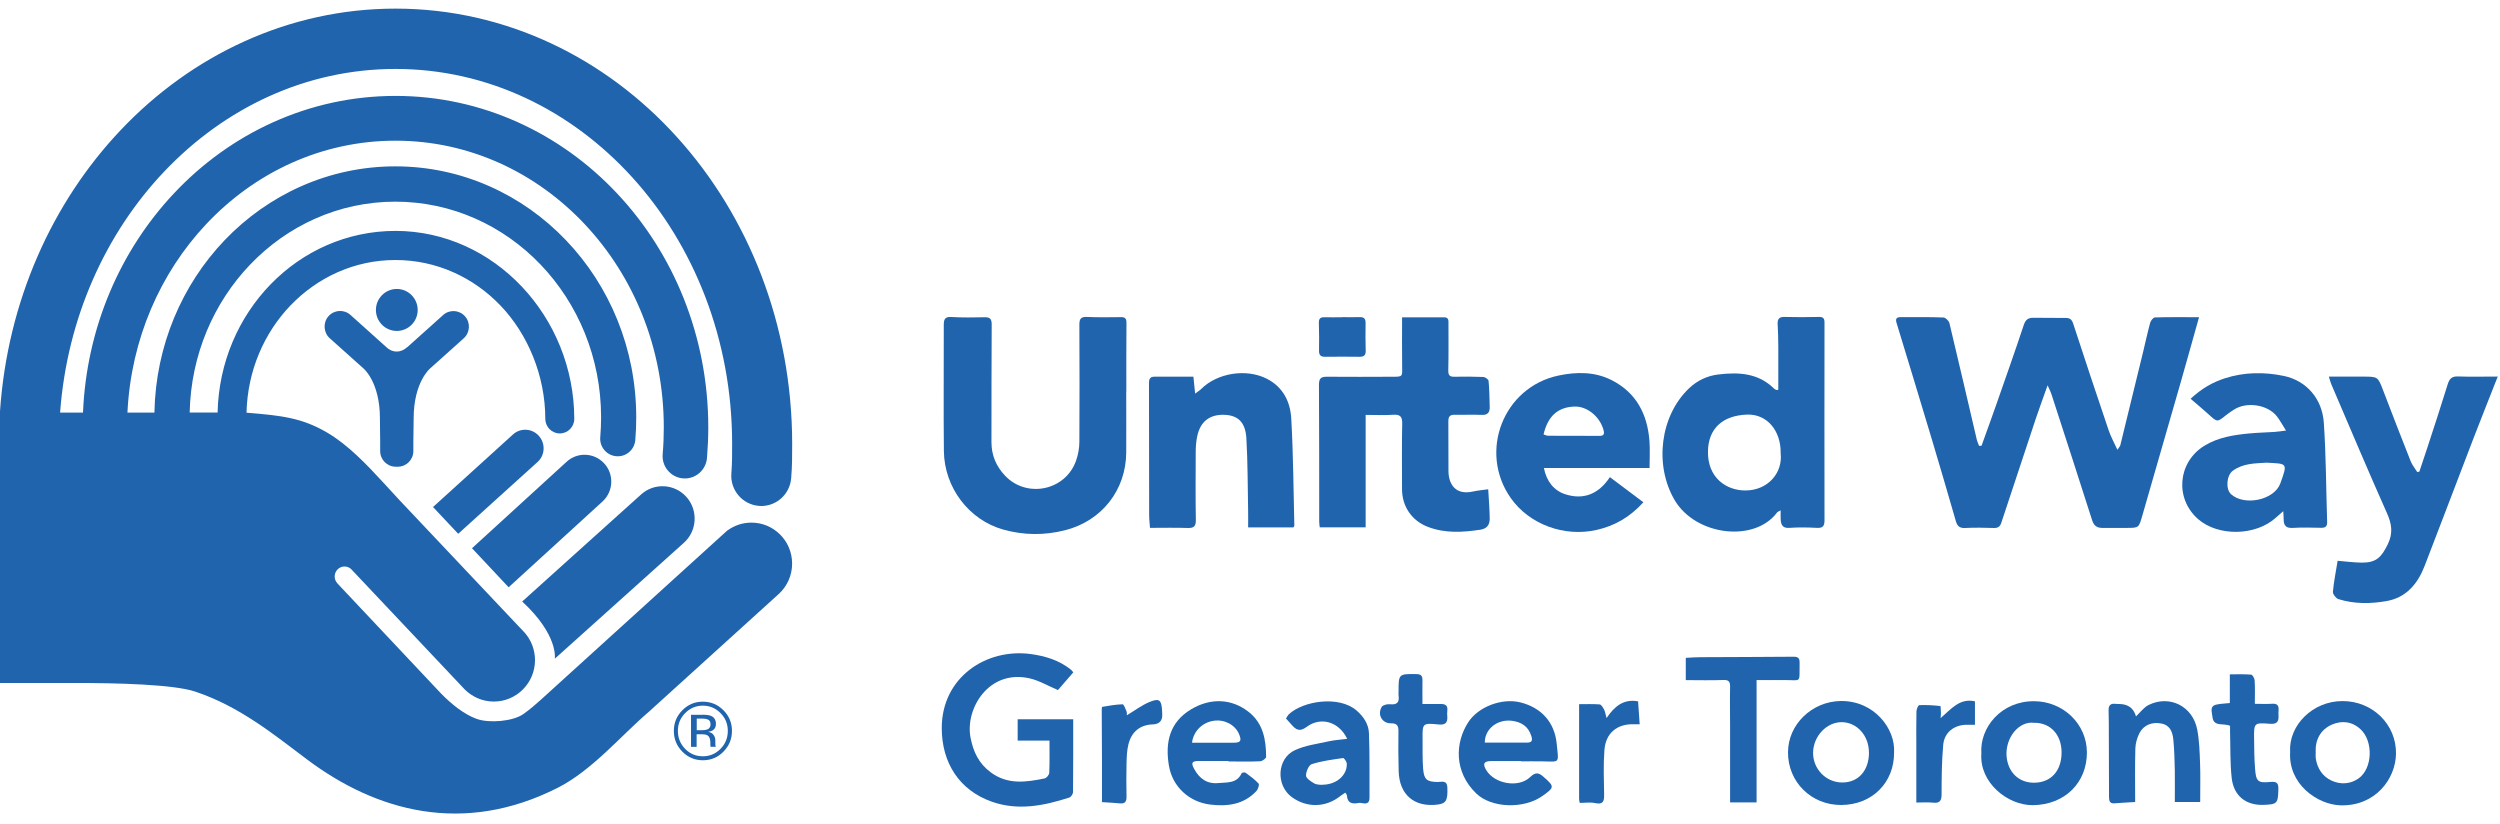 <svg width="170" height="56" viewBox="0 0 170 56" fill="none" xmlns="http://www.w3.org/2000/svg">
<g clip-path="url(#clip0_366_1971)">
<path d="M134.743 30.315C135.081 29.367 135.431 28.424 135.76 27.476C136.388 25.683 137.02 23.893 137.619 22.091C137.736 21.735 137.925 21.605 138.263 21.609C138.999 21.617 139.735 21.621 140.475 21.621C140.745 21.621 140.882 21.718 140.974 21.998C141.767 24.427 142.571 26.849 143.392 29.27C143.537 29.695 143.758 30.092 143.983 30.586C144.088 30.424 144.16 30.359 144.181 30.278C144.7 28.173 145.21 26.067 145.725 23.958C145.886 23.29 146.031 22.613 146.212 21.949C146.252 21.803 146.421 21.589 146.534 21.585C147.516 21.556 148.497 21.569 149.535 21.569C149.101 23.107 148.706 24.541 148.296 25.97C147.427 29.007 146.546 32.04 145.673 35.077C145.436 35.895 145.444 35.898 144.603 35.898C144.052 35.898 143.497 35.898 142.946 35.898C142.579 35.898 142.374 35.733 142.262 35.368C141.348 32.501 140.419 29.643 139.49 26.78C139.441 26.63 139.365 26.488 139.236 26.201C138.935 27.055 138.673 27.756 138.436 28.464C137.647 30.825 136.867 33.186 136.09 35.546C136.002 35.813 135.861 35.911 135.579 35.903C134.928 35.882 134.272 35.87 133.62 35.903C133.234 35.923 133.089 35.757 132.993 35.421C132.462 33.582 131.926 31.74 131.375 29.906C130.579 27.25 129.77 24.597 128.962 21.945C128.873 21.662 128.986 21.565 129.239 21.565C130.213 21.565 131.182 21.552 132.152 21.589C132.297 21.593 132.526 21.816 132.562 21.978C133.198 24.626 133.809 27.278 134.429 29.926C134.461 30.06 134.529 30.189 134.578 30.319C134.634 30.319 134.686 30.315 134.743 30.311V30.315Z" fill="#2064AE"/>
<path d="M76.584 26.63C76.584 28.015 76.591 29.396 76.584 30.78C76.563 33.34 74.906 35.429 72.424 36.056C71.016 36.413 69.612 36.401 68.212 36.008C65.894 35.356 64.213 33.161 64.184 30.671C64.152 27.804 64.184 24.938 64.177 22.071C64.177 21.702 64.273 21.528 64.695 21.556C65.448 21.601 66.204 21.589 66.956 21.573C67.331 21.565 67.435 21.694 67.435 22.075C67.415 24.739 67.427 27.404 67.419 30.068C67.419 30.959 67.741 31.708 68.34 32.343C69.821 33.91 72.464 33.36 73.176 31.315C73.317 30.91 73.397 30.461 73.397 30.031C73.413 27.383 73.409 24.735 73.397 22.087C73.397 21.706 73.478 21.536 73.896 21.552C74.665 21.585 75.437 21.577 76.209 21.565C76.523 21.556 76.604 21.674 76.6 21.978C76.584 23.528 76.591 25.079 76.591 26.634L76.584 26.63Z" fill="#2064AE"/>
<path d="M95.342 21.577C96.327 21.577 97.265 21.577 98.198 21.577C98.536 21.577 98.496 21.824 98.496 22.038C98.496 23.083 98.508 24.132 98.484 25.177C98.476 25.517 98.572 25.626 98.902 25.618C99.554 25.606 100.21 25.606 100.861 25.634C100.99 25.638 101.215 25.796 101.223 25.901C101.28 26.488 101.284 27.08 101.3 27.667C101.312 28.055 101.155 28.238 100.729 28.213C100.129 28.181 99.522 28.221 98.918 28.205C98.592 28.197 98.484 28.327 98.488 28.655C98.504 29.784 98.48 30.914 98.496 32.044C98.508 32.902 98.95 33.7 100.181 33.42C100.499 33.348 100.825 33.323 101.199 33.271C101.24 33.987 101.292 34.623 101.3 35.259C101.304 35.668 101.127 35.951 100.664 36.02C99.461 36.202 98.27 36.275 97.1 35.83C96.006 35.413 95.338 34.441 95.338 33.263C95.338 31.777 95.318 30.295 95.35 28.809C95.362 28.306 95.193 28.173 94.722 28.205C94.127 28.246 93.527 28.213 92.864 28.213C92.864 29.517 92.864 30.78 92.864 32.04C92.864 33.299 92.864 34.562 92.864 35.858H89.742C89.73 35.724 89.706 35.599 89.706 35.469C89.706 32.368 89.706 29.262 89.689 26.16C89.689 25.731 89.826 25.614 90.233 25.618C91.725 25.634 93.214 25.622 94.706 25.618C95.378 25.618 95.358 25.61 95.346 24.954C95.33 23.857 95.342 22.763 95.342 21.585V21.577Z" fill="#2064AE"/>
<path d="M120.924 26.509C120.924 25.525 120.928 24.537 120.924 23.553C120.924 23.047 120.908 22.54 120.88 22.038C120.864 21.702 120.977 21.544 121.335 21.552C122.123 21.573 122.908 21.569 123.696 21.552C123.99 21.548 124.066 21.666 124.066 21.941C124.062 26.424 124.058 30.91 124.066 35.392C124.066 35.793 123.934 35.915 123.543 35.895C122.924 35.862 122.3 35.85 121.685 35.895C121.218 35.931 121.105 35.692 121.085 35.311C121.077 35.133 121.085 34.955 121.085 34.704C120.944 34.785 120.872 34.801 120.84 34.85C119.307 36.911 115.308 36.433 113.876 34.008C112.476 31.631 112.882 28.258 114.874 26.387C115.429 25.865 116.101 25.553 116.845 25.464C118.221 25.298 119.561 25.359 120.639 26.428C120.683 26.472 120.747 26.496 120.808 26.521C120.836 26.529 120.872 26.513 120.92 26.505L120.924 26.509ZM121.085 30.821C121.113 29.298 120.164 28.136 118.788 28.193C117.135 28.258 116.165 29.137 116.141 30.699C116.113 32.497 117.396 33.356 118.696 33.352C120.24 33.343 121.238 32.133 121.085 30.821Z" fill="#2064AE"/>
<path d="M169.845 25.61C169.262 27.092 168.727 28.432 168.208 29.776C167.093 32.679 165.995 35.587 164.873 38.486C164.406 39.697 163.625 40.636 162.294 40.871C161.204 41.065 160.093 41.077 159.015 40.741C158.846 40.689 158.625 40.401 158.637 40.243C158.701 39.547 158.842 38.854 158.959 38.134C159.502 38.178 160.045 38.251 160.592 38.259C161.578 38.267 161.932 37.907 162.37 37.008C162.744 36.239 162.636 35.619 162.306 34.878C161.014 31.979 159.779 29.047 158.528 26.128C158.472 25.994 158.436 25.849 158.363 25.61C158.862 25.61 159.305 25.61 159.743 25.61C160.061 25.61 160.379 25.61 160.697 25.61C161.706 25.61 161.694 25.61 162.064 26.573C162.676 28.177 163.295 29.772 163.927 31.367C164.032 31.631 164.225 31.858 164.378 32.105C164.426 32.092 164.47 32.08 164.518 32.068C164.687 31.566 164.856 31.064 165.021 30.558C165.5 29.088 165.987 27.618 166.441 26.14C166.558 25.764 166.711 25.585 167.133 25.598C167.998 25.63 168.863 25.606 169.849 25.606L169.845 25.61Z" fill="#2064AE"/>
<path d="M112.175 31.825H104.986C105.163 32.732 105.666 33.356 106.43 33.607C107.657 34.008 108.703 33.615 109.472 32.445C110.24 33.024 110.968 33.57 111.749 34.153C110.827 35.174 109.789 35.761 108.566 36.036C106.354 36.534 103.988 35.652 102.733 33.87C100.52 30.724 102.222 26.326 105.98 25.537C107.186 25.282 108.426 25.266 109.568 25.837C111.258 26.683 112.026 28.157 112.163 29.991C112.207 30.578 112.171 31.169 112.171 31.825H112.175ZM104.962 29.541C105.082 29.578 105.179 29.631 105.271 29.631C106.442 29.639 107.609 29.643 108.78 29.639C109.097 29.639 109.109 29.465 109.029 29.197C108.763 28.311 107.919 27.626 107.086 27.646C105.951 27.675 105.259 28.278 104.962 29.541Z" fill="#2064AE"/>
<path d="M87.959 35.862H84.873C84.873 35.477 84.882 35.109 84.873 34.745C84.841 33.093 84.849 31.44 84.753 29.792C84.688 28.711 84.177 28.246 83.28 28.209C82.254 28.165 81.607 28.667 81.402 29.707C81.333 30.052 81.309 30.408 81.309 30.76C81.301 32.295 81.293 33.829 81.317 35.364C81.325 35.789 81.18 35.915 80.766 35.903C79.929 35.874 79.092 35.895 78.199 35.895C78.179 35.591 78.143 35.316 78.143 35.036C78.139 32.068 78.139 29.1 78.131 26.128C78.131 25.853 78.131 25.614 78.505 25.614C79.374 25.618 80.243 25.614 81.152 25.614C81.188 25.978 81.225 26.318 81.269 26.764C81.458 26.622 81.583 26.549 81.679 26.452C82.785 25.351 84.757 25.047 86.145 25.755C87.255 26.322 87.742 27.326 87.806 28.468C87.943 30.89 87.955 33.315 88.015 35.741C88.015 35.769 87.987 35.797 87.959 35.858V35.862Z" fill="#2064AE"/>
<path d="M155.446 29.274C155.196 28.881 155.039 28.586 154.838 28.323C154.215 27.513 152.774 27.29 151.905 27.857C151.724 27.974 151.539 28.096 151.37 28.233C150.767 28.719 150.775 28.715 150.183 28.173C149.801 27.825 149.399 27.497 148.96 27.116C149.741 26.395 150.477 25.986 151.294 25.723C152.613 25.298 153.969 25.286 155.309 25.565C156.821 25.885 157.908 27.096 158.02 28.744C158.173 30.991 158.173 33.25 158.246 35.506C158.254 35.789 158.129 35.895 157.855 35.89C157.204 35.878 156.548 35.858 155.896 35.898C155.446 35.923 155.293 35.728 155.289 35.324C155.289 35.174 155.277 35.028 155.261 34.761C155.047 34.947 154.902 35.068 154.762 35.198C153.398 36.445 150.843 36.498 149.471 35.299C147.87 33.898 148.083 31.424 149.898 30.311C150.843 29.732 151.897 29.574 152.967 29.473C153.535 29.42 154.102 29.408 154.669 29.371C154.894 29.355 155.12 29.319 155.45 29.278L155.446 29.274ZM154.09 31.465C153.354 31.513 152.525 31.497 151.821 32.019C151.406 32.327 151.334 33.254 151.704 33.599C152.601 34.429 154.649 34.016 155.063 32.87C155.578 31.44 155.538 31.542 154.09 31.461V31.465Z" fill="#2064AE"/>
<path d="M71.377 50.362H69.201V48.908H72.978C72.978 50.565 72.982 52.213 72.966 53.857C72.966 53.986 72.829 54.197 72.713 54.233C70.983 54.792 69.229 55.144 67.447 54.517C65.234 53.739 64.039 51.868 64.039 49.508C64.043 46.046 67.076 44.07 70.086 44.475C71.083 44.608 72.013 44.896 72.813 45.528C72.866 45.568 72.902 45.625 72.986 45.718C72.612 46.147 72.242 46.576 71.94 46.924C71.252 46.633 70.657 46.273 70.009 46.127C67.241 45.499 65.612 48.192 65.998 50.168C66.187 51.14 66.566 51.929 67.382 52.528C68.541 53.379 69.78 53.188 71.035 52.933C71.164 52.905 71.345 52.69 71.349 52.553C71.381 51.852 71.365 51.144 71.365 50.358L71.377 50.362Z" fill="#2064AE"/>
<path d="M103.432 51.751C102.76 51.751 102.092 51.747 101.421 51.751C100.902 51.755 100.805 51.929 101.058 52.358C101.622 53.31 103.267 53.601 104.052 52.84C104.406 52.5 104.623 52.524 104.965 52.828C105.709 53.488 105.721 53.533 104.888 54.124C103.605 55.035 101.409 54.946 100.387 53.958C98.854 52.48 98.946 50.496 99.84 49.115C100.531 48.046 102.141 47.451 103.388 47.763C104.816 48.119 105.721 49.119 105.858 50.593C105.987 51.941 106.111 51.795 104.836 51.771C104.365 51.763 103.899 51.771 103.428 51.771C103.428 51.763 103.428 51.759 103.428 51.751H103.432ZM100.962 50.496C101.927 50.496 102.897 50.496 103.863 50.496C104.172 50.496 104.221 50.338 104.136 50.066C103.935 49.398 103.456 49.095 102.809 49.014C101.819 48.892 100.958 49.572 100.966 50.496H100.962Z" fill="#2064AE"/>
<path d="M83.527 51.747C82.859 51.747 82.187 51.743 81.519 51.747C81.049 51.751 80.976 51.868 81.205 52.289C81.551 52.937 82.082 53.322 82.831 53.249C83.418 53.188 84.102 53.302 84.432 52.577C84.452 52.532 84.645 52.504 84.706 52.549C85.015 52.775 85.329 53.006 85.587 53.286C85.647 53.354 85.55 53.666 85.442 53.784C84.581 54.711 83.466 54.853 82.296 54.711C80.868 54.537 79.729 53.504 79.488 52.075C79.214 50.455 79.548 49.099 81.004 48.228C82.316 47.447 83.764 47.491 84.935 48.431C85.908 49.212 86.089 50.318 86.097 51.468C86.097 51.573 85.836 51.759 85.691 51.767C84.975 51.8 84.255 51.779 83.535 51.779C83.535 51.767 83.535 51.755 83.535 51.743L83.527 51.747ZM81.057 50.504C82.01 50.504 82.956 50.504 83.897 50.504C84.368 50.504 84.444 50.366 84.255 49.917C83.985 49.281 83.257 48.9 82.521 49.014C81.761 49.127 81.149 49.726 81.057 50.508V50.504Z" fill="#2064AE"/>
<path d="M155.727 51.119C155.63 49.313 157.268 47.669 159.295 47.673C161.335 47.673 162.956 49.261 162.928 51.253C162.904 52.986 161.496 54.849 159.122 54.76C157.601 54.703 155.586 53.342 155.731 51.119H155.727ZM157.469 51.148C157.469 51.281 157.453 51.419 157.469 51.553C157.569 52.249 157.935 52.804 158.555 53.087C159.154 53.362 159.834 53.322 160.377 52.937C161.343 52.261 161.391 50.411 160.53 49.601C159.939 49.046 159.231 48.985 158.571 49.273C157.819 49.601 157.428 50.281 157.465 51.144L157.469 51.148Z" fill="#2064AE"/>
<path d="M128.797 51.168C128.813 53.221 127.297 54.731 125.205 54.739C123.169 54.751 121.576 53.176 121.584 51.156C121.588 49.261 123.213 47.698 125.164 47.669C127.442 47.637 128.898 49.556 128.797 51.168ZM127.087 51.196C127.1 50.034 126.279 49.111 125.229 49.107C124.207 49.107 123.306 50.062 123.29 51.172C123.274 52.281 124.163 53.205 125.261 53.209C126.355 53.217 127.075 52.423 127.092 51.196H127.087Z" fill="#2064AE"/>
<path d="M134.732 51.245C134.607 49.475 136.084 47.661 138.333 47.682C140.308 47.698 141.901 49.236 141.909 51.156C141.917 53.241 140.388 54.723 138.252 54.751C136.526 54.776 134.591 53.221 134.732 51.241V51.245ZM138.32 49.151C137.258 49.018 136.361 50.192 136.446 51.403C136.522 52.476 137.25 53.233 138.324 53.225C139.475 53.217 140.195 52.411 140.187 51.144C140.179 49.949 139.415 49.135 138.324 49.151H138.32Z" fill="#2064AE"/>
<path d="M91.609 50.245C91.062 49.083 89.823 48.706 88.849 49.431C88.366 49.791 88.121 49.617 87.823 49.277C87.703 49.139 87.578 49.006 87.445 48.856C87.522 48.742 87.574 48.633 87.654 48.56C88.616 47.669 91.038 47.277 92.241 48.309C92.727 48.73 93.065 49.24 93.089 49.856C93.146 51.318 93.118 52.788 93.126 54.253C93.126 54.561 92.981 54.678 92.683 54.622C92.587 54.602 92.478 54.585 92.385 54.602C91.959 54.682 91.625 54.63 91.589 54.091C91.589 54.031 91.525 53.974 91.48 53.901C91.331 54.002 91.235 54.059 91.146 54.128C90.161 54.917 88.873 54.95 87.847 54.205C86.745 53.403 86.822 51.577 88.057 51.01C88.769 50.682 89.589 50.581 90.366 50.407C90.768 50.318 91.183 50.297 91.613 50.241L91.609 50.245ZM89.863 53.362C90.869 53.383 91.617 52.715 91.581 51.925C91.573 51.787 91.396 51.536 91.327 51.548C90.611 51.65 89.887 51.743 89.199 51.962C88.998 52.026 88.805 52.472 88.809 52.739C88.809 52.921 89.139 53.14 89.364 53.269C89.541 53.371 89.782 53.354 89.863 53.371V53.362Z" fill="#2064AE"/>
<path d="M114.633 46.244V44.734C114.971 44.718 115.301 44.689 115.626 44.689C117.739 44.677 119.847 44.677 121.959 44.657C122.26 44.657 122.377 44.742 122.373 45.058C122.345 46.544 122.55 46.224 121.243 46.244C120.659 46.252 120.08 46.244 119.448 46.244V54.561H117.646C117.646 52.82 117.646 51.139 117.646 49.455C117.646 48.544 117.626 47.633 117.646 46.726C117.654 46.353 117.566 46.224 117.175 46.24C116.343 46.273 115.51 46.248 114.633 46.248V46.244Z" fill="#2064AE"/>
<path d="M145.191 54.537C144.681 54.569 144.23 54.589 143.783 54.626C143.429 54.654 143.417 54.415 143.413 54.168C143.409 52.804 143.405 51.439 143.401 50.071C143.401 49.479 143.401 48.892 143.385 48.301C143.377 47.981 143.502 47.823 143.832 47.86C143.932 47.872 144.033 47.868 144.133 47.872C144.721 47.885 145.092 48.166 145.248 48.714C145.529 48.451 145.775 48.103 146.109 47.937C147.541 47.236 149.106 48.022 149.412 49.613C149.556 50.366 149.577 51.152 149.605 51.921C149.637 52.775 149.613 53.634 149.613 54.537H147.887C147.887 53.808 147.899 53.103 147.887 52.403C147.871 51.694 147.855 50.986 147.786 50.285C147.734 49.787 147.573 49.318 146.978 49.2C146.342 49.075 145.771 49.293 145.481 49.856C145.32 50.172 145.212 50.552 145.204 50.905C145.171 52.099 145.191 53.294 145.191 54.537Z" fill="#2064AE"/>
<path d="M151.632 49.35C151.165 49.151 150.498 49.459 150.441 48.706C150.421 48.435 150.228 48.018 150.715 47.912C151.005 47.848 151.306 47.843 151.628 47.807V45.855C152.131 45.855 152.61 45.835 153.084 45.876C153.177 45.884 153.31 46.135 153.318 46.276C153.346 46.779 153.33 47.285 153.33 47.86C153.72 47.86 154.114 47.88 154.509 47.856C154.846 47.831 154.971 47.973 154.943 48.293C154.935 48.41 154.931 48.528 154.939 48.645C154.963 49.087 154.83 49.257 154.332 49.216C153.278 49.131 153.265 49.168 153.278 50.224C153.286 50.917 153.29 51.609 153.346 52.294C153.41 53.132 153.535 53.261 154.388 53.172C154.911 53.115 154.939 53.342 154.927 53.735C154.899 54.63 154.842 54.695 153.949 54.731C152.742 54.78 151.898 54.14 151.757 52.917C151.64 51.885 151.676 50.832 151.644 49.787C151.64 49.637 151.644 49.487 151.644 49.346L151.632 49.35Z" fill="#2064AE"/>
<path d="M96.727 47.872C97.194 47.872 97.592 47.876 97.99 47.872C98.308 47.868 98.461 47.997 98.417 48.33C98.401 48.463 98.405 48.601 98.417 48.734C98.445 49.16 98.26 49.305 97.841 49.265C96.727 49.156 96.723 49.168 96.735 50.277C96.743 50.949 96.719 51.63 96.775 52.298C96.836 53.018 97.033 53.156 97.733 53.176C98.014 53.184 98.401 53.006 98.421 53.561C98.453 54.411 98.34 54.638 97.761 54.711C96.18 54.913 95.154 54.047 95.11 52.447C95.086 51.536 95.078 50.625 95.094 49.714C95.102 49.322 94.969 49.18 94.571 49.184C93.983 49.192 93.645 48.593 93.955 48.07C94.032 47.941 94.333 47.868 94.518 47.888C94.997 47.941 95.17 47.758 95.102 47.297C95.09 47.216 95.102 47.127 95.102 47.046C95.102 45.815 95.102 45.823 96.325 45.839C96.647 45.843 96.731 45.977 96.727 46.264C96.719 46.767 96.727 47.273 96.727 47.872Z" fill="#2064AE"/>
<path d="M107.419 54.593C107.399 54.456 107.379 54.391 107.379 54.33C107.379 52.209 107.379 50.091 107.379 47.884C107.858 47.884 108.32 47.864 108.775 47.9C108.884 47.908 109 48.107 109.073 48.24C109.145 48.378 109.165 48.54 109.246 48.828C109.797 48.014 110.408 47.516 111.39 47.69C111.426 48.204 111.458 48.714 111.498 49.249C111.313 49.249 111.201 49.249 111.088 49.249C109.958 49.22 109.185 49.852 109.101 51.002C109.024 52.006 109.061 53.018 109.081 54.027C109.089 54.488 109.012 54.727 108.469 54.61C108.139 54.537 107.777 54.597 107.423 54.597L107.419 54.593Z" fill="#2064AE"/>
<path d="M130.31 54.577C130.31 53.249 130.31 52.006 130.31 50.759C130.31 49.965 130.298 49.172 130.318 48.382C130.318 48.228 130.435 47.949 130.511 47.949C130.986 47.929 131.465 47.957 131.94 48.01C131.976 48.014 131.972 48.366 131.984 48.552C131.984 48.601 131.976 48.645 131.96 48.832C132.68 48.216 133.255 47.455 134.297 47.69V49.285C134.108 49.285 133.915 49.285 133.722 49.285C132.869 49.297 132.209 49.807 132.137 50.662C132.04 51.767 132.028 52.881 132.028 53.99C132.028 54.452 131.911 54.634 131.437 54.581C131.091 54.541 130.737 54.573 130.31 54.573V54.577Z" fill="#2064AE"/>
<path d="M76.624 48.641C77.151 48.325 77.629 47.961 78.16 47.738C78.836 47.459 78.981 47.593 79.021 48.325C79.025 48.41 79.029 48.495 79.034 48.577C79.05 49.019 78.831 49.247 78.378 49.261C77.545 49.285 76.946 49.747 76.732 50.617C76.628 51.034 76.616 51.48 76.604 51.917C76.584 52.674 76.591 53.431 76.604 54.189C76.604 54.504 76.503 54.662 76.165 54.63C75.803 54.593 75.433 54.577 74.934 54.545C74.934 53.557 74.934 52.569 74.934 51.585C74.934 50.492 74.922 49.398 74.918 48.305C74.918 48.224 74.926 48.07 74.95 48.066C75.409 47.989 75.871 47.904 76.334 47.892C76.423 47.892 76.531 48.2 76.604 48.374C76.64 48.459 76.62 48.568 76.624 48.637V48.641Z" fill="#2064AE"/>
<path d="M91.251 21.565C91.653 21.565 92.052 21.577 92.454 21.565C92.76 21.552 92.864 21.678 92.86 21.982C92.848 22.601 92.852 23.225 92.868 23.848C92.876 24.16 92.744 24.265 92.45 24.261C91.665 24.249 90.881 24.253 90.097 24.261C89.795 24.261 89.686 24.14 89.694 23.832C89.706 23.213 89.702 22.589 89.682 21.965C89.674 21.686 89.767 21.565 90.052 21.573C90.454 21.585 90.853 21.573 91.255 21.573C91.255 21.573 91.255 21.573 91.255 21.569L91.251 21.565Z" fill="#2064AE"/>
<path d="M49.198 51.111C48.811 51.504 48.345 51.698 47.798 51.698C47.25 51.698 46.784 51.504 46.398 51.111C46.015 50.722 45.822 50.253 45.822 49.702C45.822 49.151 46.015 48.686 46.402 48.297C46.784 47.908 47.25 47.714 47.794 47.714C48.337 47.714 48.807 47.908 49.194 48.297C49.58 48.682 49.773 49.151 49.773 49.702C49.773 50.253 49.58 50.722 49.194 51.111M46.591 48.491C46.261 48.824 46.096 49.228 46.096 49.702C46.096 50.176 46.261 50.585 46.587 50.921C46.916 51.257 47.319 51.427 47.794 51.427C48.268 51.427 48.666 51.257 48.996 50.921C49.326 50.585 49.491 50.18 49.491 49.702C49.491 49.224 49.326 48.824 48.996 48.491C48.663 48.155 48.264 47.985 47.794 47.985C47.323 47.985 46.925 48.155 46.591 48.491ZM47.753 48.601C48.023 48.601 48.22 48.629 48.345 48.678C48.57 48.771 48.683 48.957 48.683 49.232C48.683 49.427 48.61 49.572 48.469 49.662C48.393 49.71 48.288 49.747 48.156 49.767C48.325 49.795 48.449 49.864 48.526 49.981C48.606 50.099 48.642 50.212 48.642 50.322V50.48C48.642 50.532 48.642 50.585 48.646 50.642C48.646 50.698 48.654 50.735 48.666 50.755L48.679 50.783H48.321C48.321 50.783 48.321 50.771 48.316 50.763C48.316 50.755 48.316 50.747 48.312 50.739L48.304 50.67V50.496C48.304 50.245 48.236 50.079 48.099 49.998C48.019 49.953 47.878 49.929 47.673 49.929H47.371V50.787H46.989V48.605H47.749L47.753 48.601ZM48.168 48.945C48.071 48.888 47.918 48.864 47.705 48.864H47.379V49.654H47.725C47.886 49.654 48.007 49.637 48.091 49.605C48.24 49.544 48.316 49.431 48.316 49.265C48.316 49.099 48.268 49.002 48.172 48.945H48.168Z" fill="#2064AE"/>
<path d="M46.507 36.907C47.408 36.097 47.484 34.704 46.68 33.797C45.875 32.89 44.491 32.813 43.594 33.623L35.508 40.903C37.986 43.187 37.728 44.791 37.728 44.791L46.507 36.907Z" fill="#2064AE"/>
<path d="M31.159 36.299L29.445 34.477L34.876 29.549C35.383 29.084 36.172 29.12 36.634 29.63C37.101 30.145 37.073 30.938 36.566 31.404L31.155 36.299" fill="#2064AE"/>
<path d="M34.586 39.935L32.096 37.279L38.508 31.42C39.241 30.728 40.387 30.764 41.075 31.501C41.763 32.234 41.723 33.392 40.995 34.08L34.586 39.935Z" fill="#2064AE"/>
<path d="M16.764 28.063C19.158 28.258 20.541 28.412 22.259 29.424C23.663 30.25 24.923 31.57 26.113 32.866L27.147 33.991L35.688 43.033C36.119 43.527 36.38 44.179 36.38 44.888C36.38 46.443 35.129 47.706 33.58 47.706C32.8 47.706 32.092 47.382 31.581 46.86L23.921 38.745L23.913 38.733C23.792 38.603 23.619 38.522 23.43 38.522C23.06 38.522 22.758 38.826 22.758 39.199C22.758 39.377 22.827 39.543 22.939 39.664L22.959 39.688L29.976 47.143C30.696 47.884 31.577 48.589 32.413 48.884C33.266 49.192 34.888 49.058 35.6 48.548C36.026 48.244 36.42 47.908 36.803 47.56L49.443 36.085L49.495 36.052C49.946 35.728 50.501 35.538 51.096 35.538C52.625 35.538 53.864 36.785 53.864 38.324C53.864 39.13 53.526 39.855 52.983 40.365L44.129 48.394C42.206 50.038 40.27 52.383 37.917 53.573C31.492 56.825 25.586 55.164 20.916 51.67C18.619 49.949 16.325 48.054 13.292 47.034C11.832 46.54 8.026 46.438 4.896 46.443H0V28.047V27.962C0.511 20.488 3.544 13.766 8.207 8.846C13.023 3.756 19.624 0.586 26.898 0.586C34.397 0.586 41.184 3.955 46.035 9.324C50.891 14.689 53.864 22.067 53.868 30.181C53.868 31.035 53.868 31.675 53.8 32.514C53.715 33.59 52.822 34.408 51.768 34.408C51.716 34.408 51.66 34.408 51.607 34.4C50.485 34.311 49.644 33.323 49.733 32.194C49.789 31.461 49.785 30.926 49.785 30.177C49.785 23.079 47.182 16.685 43.018 12.085C38.846 7.486 33.166 4.692 26.898 4.688C20.819 4.688 15.296 7.316 11.16 11.672C7.201 15.847 4.562 21.601 4.087 28.055H5.644C5.886 22.257 8.195 17.013 11.824 13.155C15.658 9.069 21 6.522 26.894 6.522C32.788 6.522 38.13 9.069 41.964 13.155C45.802 17.236 48.163 22.868 48.163 29.064C48.163 29.764 48.131 30.456 48.075 31.145C48.003 31.983 47.27 32.602 46.438 32.53C45.605 32.457 44.989 31.716 45.062 30.882C45.114 30.282 45.138 29.679 45.138 29.064C45.138 23.65 43.078 18.771 39.764 15.248C36.449 11.725 31.911 9.567 26.89 9.567C21.873 9.567 17.331 11.721 14.016 15.248C10.91 18.552 8.907 23.047 8.666 28.059H10.5C10.585 23.492 12.391 19.35 15.279 16.329C18.236 13.239 22.348 11.312 26.882 11.312C31.416 11.312 35.527 13.236 38.48 16.329C41.441 19.419 43.264 23.686 43.264 28.383C43.264 28.906 43.243 29.42 43.199 29.93C43.143 30.59 42.563 31.084 41.904 31.023C41.244 30.967 40.757 30.38 40.818 29.72C40.854 29.278 40.874 28.833 40.874 28.379C40.874 24.314 39.297 20.645 36.762 17.993C34.22 15.341 30.736 13.717 26.886 13.713C23.032 13.713 19.548 15.341 17.009 17.993C14.539 20.573 12.982 24.116 12.898 28.051H14.797C14.945 21.233 20.264 15.705 26.894 15.701C33.604 15.705 39.039 21.54 39.051 28.48C39.051 29.027 38.609 29.473 38.066 29.473C37.523 29.473 37.08 29.027 37.08 28.48C37.08 25.529 35.877 22.706 34.039 20.783C32.2 18.86 29.678 17.681 26.89 17.681C24.102 17.681 21.584 18.86 19.741 20.783C17.963 22.646 16.836 25.197 16.764 28.035V28.051" fill="#2064AE"/>
<path d="M27.682 23.609C27.497 23.784 27.256 23.905 26.978 23.905C26.7 23.905 26.447 23.784 26.262 23.597L23.832 21.415C23.398 21.026 22.73 21.062 22.339 21.5C21.953 21.937 21.989 22.609 22.424 23.002L24.713 25.051C24.713 25.051 25.835 25.966 25.835 28.448L25.852 30.084C25.852 30.315 25.852 30.505 25.852 30.671C25.852 31.258 26.322 31.736 26.906 31.736H27.054C27.638 31.736 28.108 31.258 28.108 30.671C28.108 30.509 28.108 30.319 28.108 30.084L28.129 28.452C28.129 25.974 29.247 25.055 29.247 25.055L31.532 23.006C31.966 22.617 32.007 21.945 31.62 21.508C31.234 21.071 30.567 21.03 30.132 21.423L27.686 23.617" fill="#2064AE"/>
<path d="M28.403 21.079C28.403 21.864 27.767 22.504 26.983 22.504C26.198 22.504 25.562 21.864 25.562 21.079C25.562 20.293 26.198 19.649 26.983 19.649C27.767 19.649 28.403 20.289 28.403 21.079Z" fill="#2064AE"/>
</g>
<defs>
<clipPath id="clip0_366_1971">
<rect width="169.844" height="54.736" fill="white" transform="translate(0 0.586)"/>
</clipPath>
</defs>
</svg>
